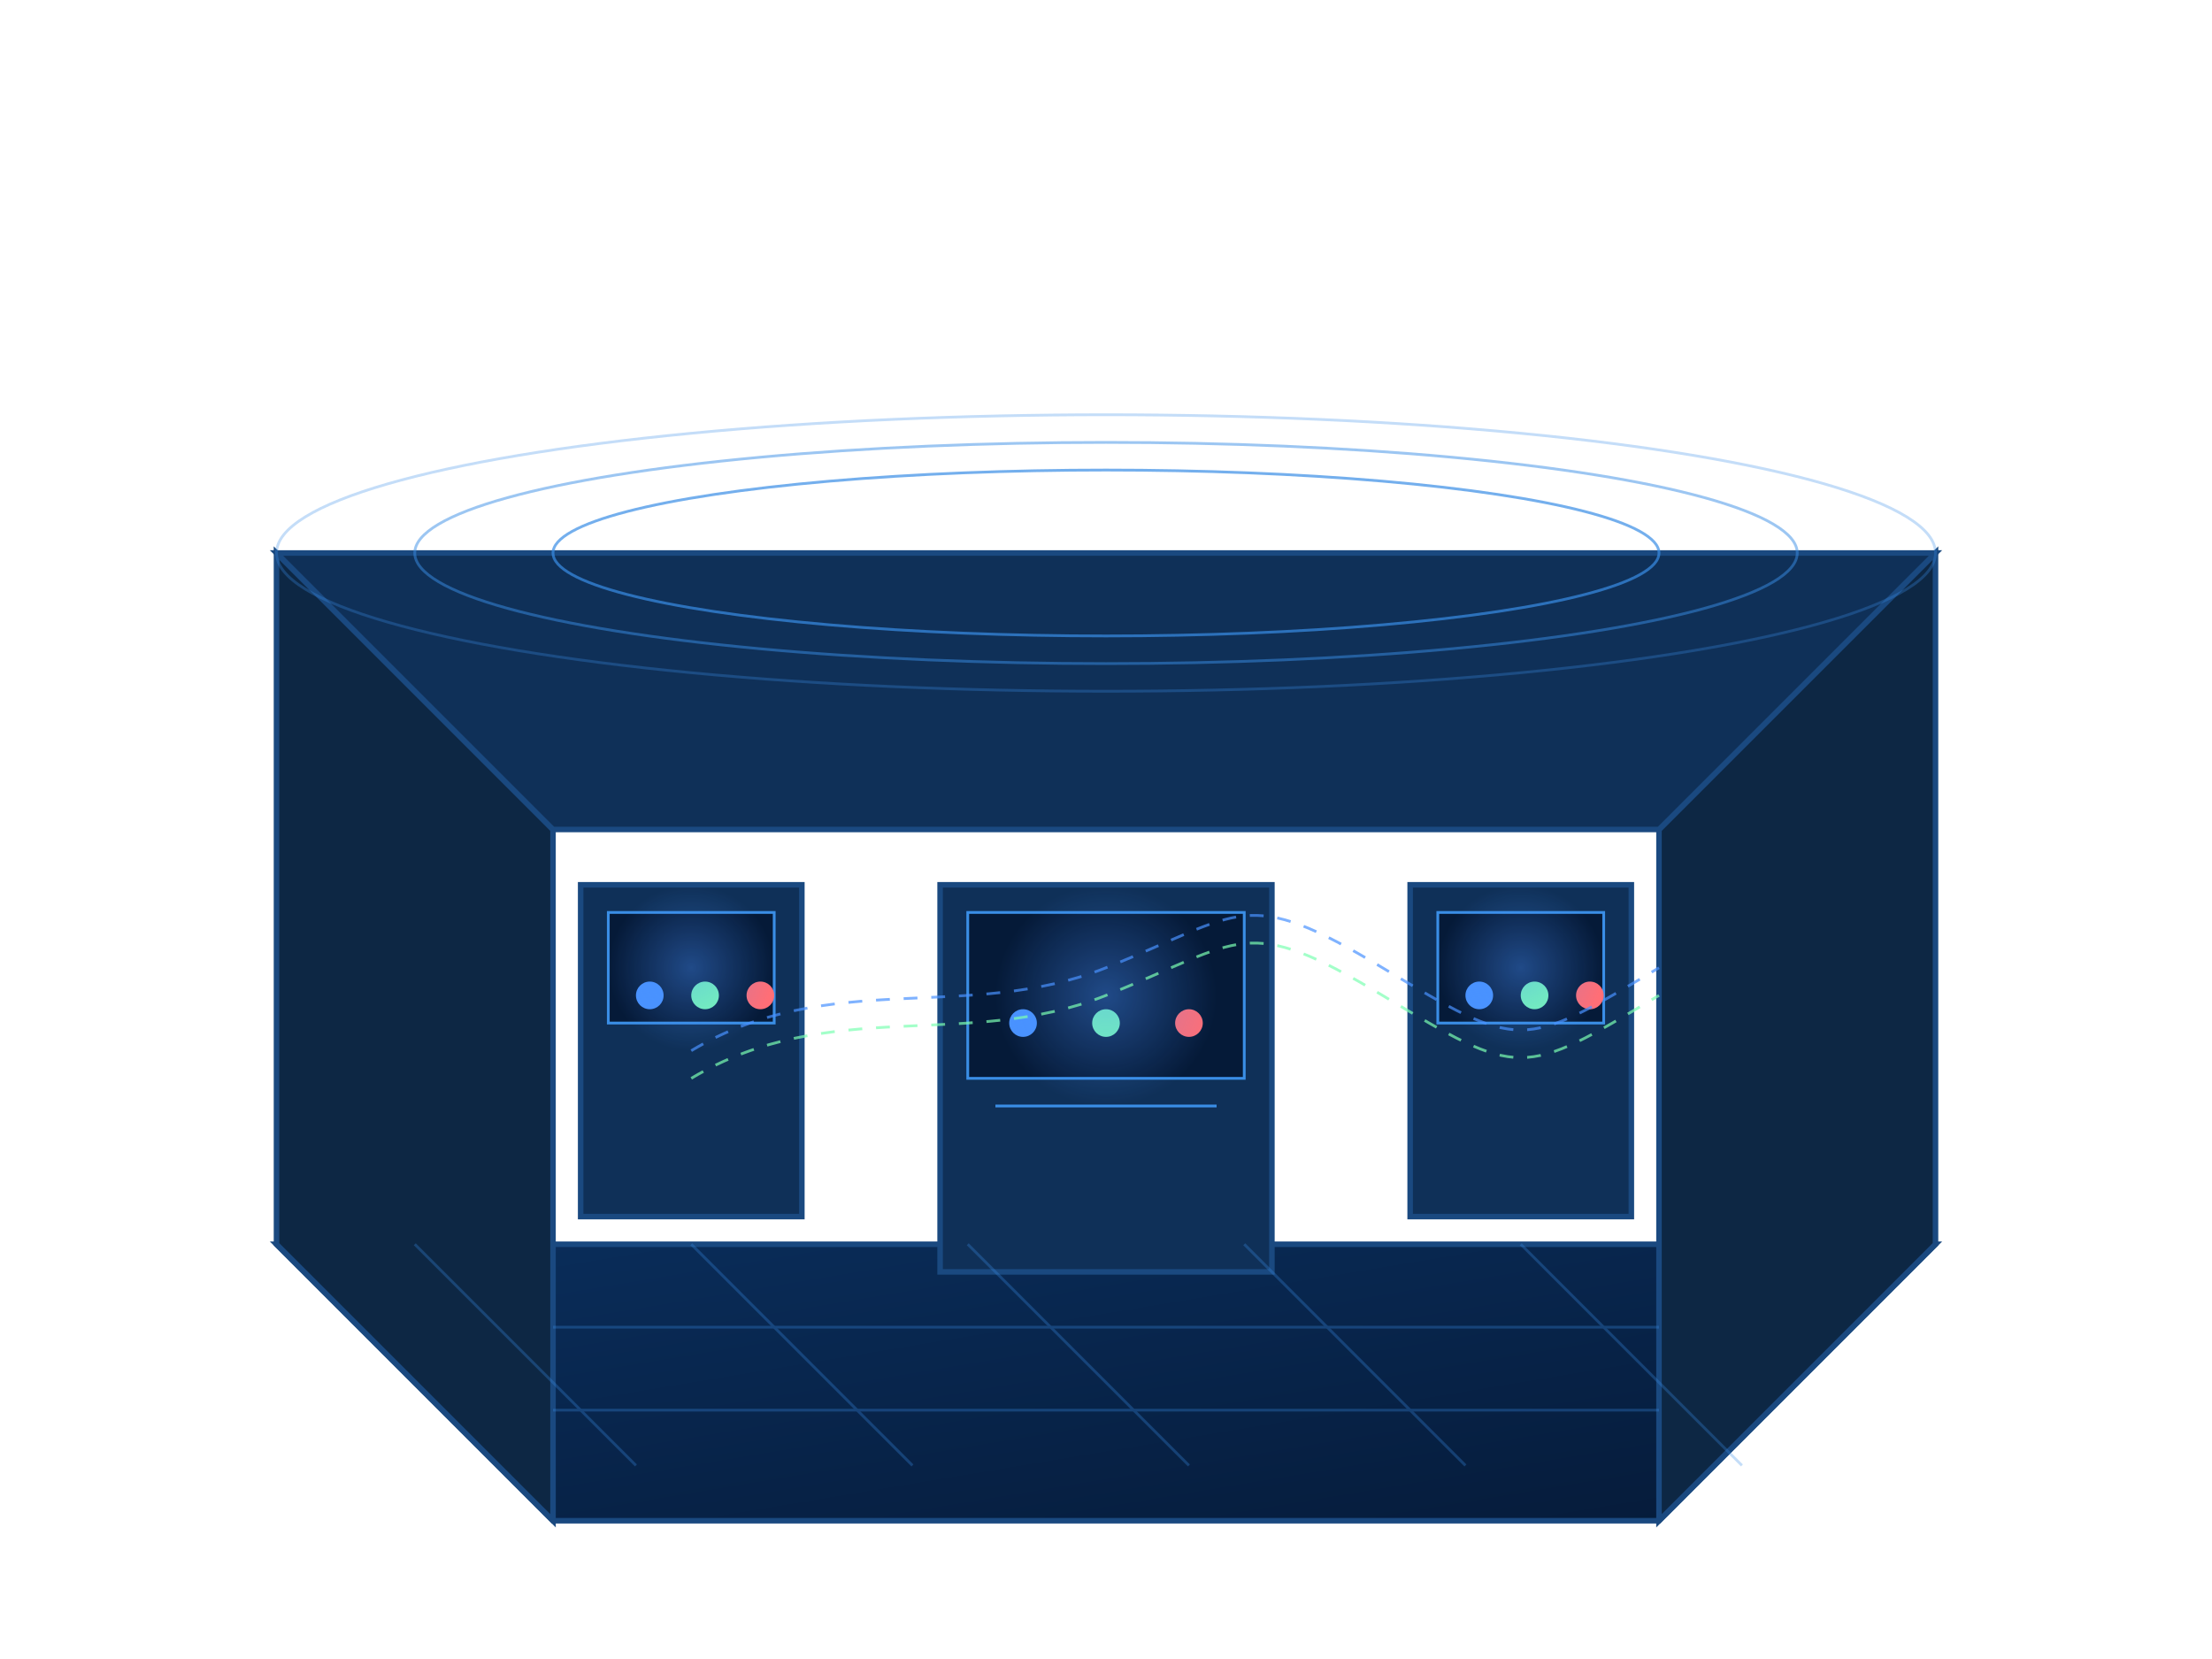 <svg width="800" height="600" xmlns="http://www.w3.org/2000/svg">
  <!-- 实验室背景 - 简化的2.5D视图 -->
  <defs>
    <!-- 渐变背景 -->
    <linearGradient id="floor" x1="0%" y1="0%" x2="100%" y2="100%">
      <stop offset="0%" stop-color="#0a2e5c" />
      <stop offset="100%" stop-color="#051a38" />
    </linearGradient>
    <!-- 设备光效 -->
    <radialGradient id="deviceGlow" cx="50%" cy="50%" r="50%" fx="50%" fy="50%">
      <stop offset="0%" stop-color="#4992ff" stop-opacity="0.8" />
      <stop offset="100%" stop-color="#4992ff" stop-opacity="0" />
    </radialGradient>
  </defs>
  
  <!-- 实验室地板 -->
  <polygon points="100,450 700,450 600,550 200,550" fill="url(#floor)" stroke="#1a4980" stroke-width="2" />
  
  <!-- 实验室墙壁 -->
  <polygon points="100,200 100,450 200,550 200,300" fill="#0d2744" stroke="#1a4980" stroke-width="2" />
  <polygon points="700,200 700,450 600,550 600,300" fill="#0d2744" stroke="#1a4980" stroke-width="2" />
  <polygon points="100,200 700,200 600,300 200,300" fill="#0f3058" stroke="#1a4980" stroke-width="2" />
  
  <!-- 实验设备1 - 左侧 -->
  <g transform="translate(250, 400)">
    <!-- 设备主体 -->
    <rect x="-40" y="-80" width="80" height="120" fill="#0f3058" stroke="#1a4980" stroke-width="2" />
    <!-- 设备面板 -->
    <rect x="-30" y="-70" width="60" height="40" fill="#051a38" stroke="#3a8ee6" stroke-width="1" />
    <!-- 设备指示灯 -->
    <circle cx="-15" cy="-40" r="5" fill="#4992ff" />
    <circle cx="5" cy="-40" r="5" fill="#7cffb2" />
    <circle cx="25" cy="-40" r="5" fill="#ff6e76" />
    <!-- 设备光效 -->
    <circle cx="0" cy="-50" r="30" fill="url(#deviceGlow)" opacity="0.5" />
  </g>
  
  <!-- 实验设备2 - 中央 -->
  <g transform="translate(400, 420)">
    <!-- 设备主体 -->
    <rect x="-60" y="-100" width="120" height="140" fill="#0f3058" stroke="#1a4980" stroke-width="2" />
    <!-- 设备面板 -->
    <rect x="-50" y="-90" width="100" height="60" fill="#051a38" stroke="#3a8ee6" stroke-width="1" />
    <!-- 设备指示灯 -->
    <circle cx="-30" cy="-50" r="5" fill="#4992ff" />
    <circle cx="0" cy="-50" r="5" fill="#7cffb2" />
    <circle cx="30" cy="-50" r="5" fill="#ff6e76" />
    <!-- 设备光效 -->
    <circle cx="0" cy="-60" r="40" fill="url(#deviceGlow)" opacity="0.5" />
    <!-- 设备连接线 -->
    <path d="M-40,-20 H40" stroke="#3a8ee6" stroke-width="1" />
  </g>
  
  <!-- 实验设备3 - 右侧 -->
  <g transform="translate(550, 400)">
    <!-- 设备主体 -->
    <rect x="-40" y="-80" width="80" height="120" fill="#0f3058" stroke="#1a4980" stroke-width="2" />
    <!-- 设备面板 -->
    <rect x="-30" y="-70" width="60" height="40" fill="#051a38" stroke="#3a8ee6" stroke-width="1" />
    <!-- 设备指示灯 -->
    <circle cx="-15" cy="-40" r="5" fill="#4992ff" />
    <circle cx="5" cy="-40" r="5" fill="#7cffb2" />
    <circle cx="25" cy="-40" r="5" fill="#ff6e76" />
    <!-- 设备光效 -->
    <circle cx="0" cy="-50" r="30" fill="url(#deviceGlow)" opacity="0.5" />
  </g>
  
  <!-- 顶部照明 -->
  <g transform="translate(400, 200)">
    <ellipse cx="0" cy="0" rx="300" ry="50" fill="none" stroke="#3a8ee6" stroke-width="1" opacity="0.3" />
    <ellipse cx="0" cy="0" rx="250" ry="40" fill="none" stroke="#3a8ee6" stroke-width="1" opacity="0.5" />
    <ellipse cx="0" cy="0" rx="200" ry="30" fill="none" stroke="#3a8ee6" stroke-width="1" opacity="0.7" />
  </g>
  
  <!-- 地板网格 -->
  <g opacity="0.3">
    <line x1="150" y1="450" x2="230" y2="530" stroke="#3a8ee6" stroke-width="1" />
    <line x1="250" y1="450" x2="330" y2="530" stroke="#3a8ee6" stroke-width="1" />
    <line x1="350" y1="450" x2="430" y2="530" stroke="#3a8ee6" stroke-width="1" />
    <line x1="450" y1="450" x2="530" y2="530" stroke="#3a8ee6" stroke-width="1" />
    <line x1="550" y1="450" x2="630" y2="530" stroke="#3a8ee6" stroke-width="1" />
    <line x1="200" y1="480" x2="600" y2="480" stroke="#3a8ee6" stroke-width="1" />
    <line x1="200" y1="510" x2="600" y2="510" stroke="#3a8ee6" stroke-width="1" />
  </g>
  
  <!-- 数据流动效果 -->
  <g opacity="0.7">
    <path d="M250,380 C300,350 350,370 400,350 S450,320 500,350 S550,380 600,350" stroke="#4992ff" stroke-width="1" fill="none" stroke-dasharray="5,5" />
    <path d="M250,390 C300,360 350,380 400,360 S450,330 500,360 S550,390 600,360" stroke="#7cffb2" stroke-width="1" fill="none" stroke-dasharray="5,5" />
  </g>
</svg>